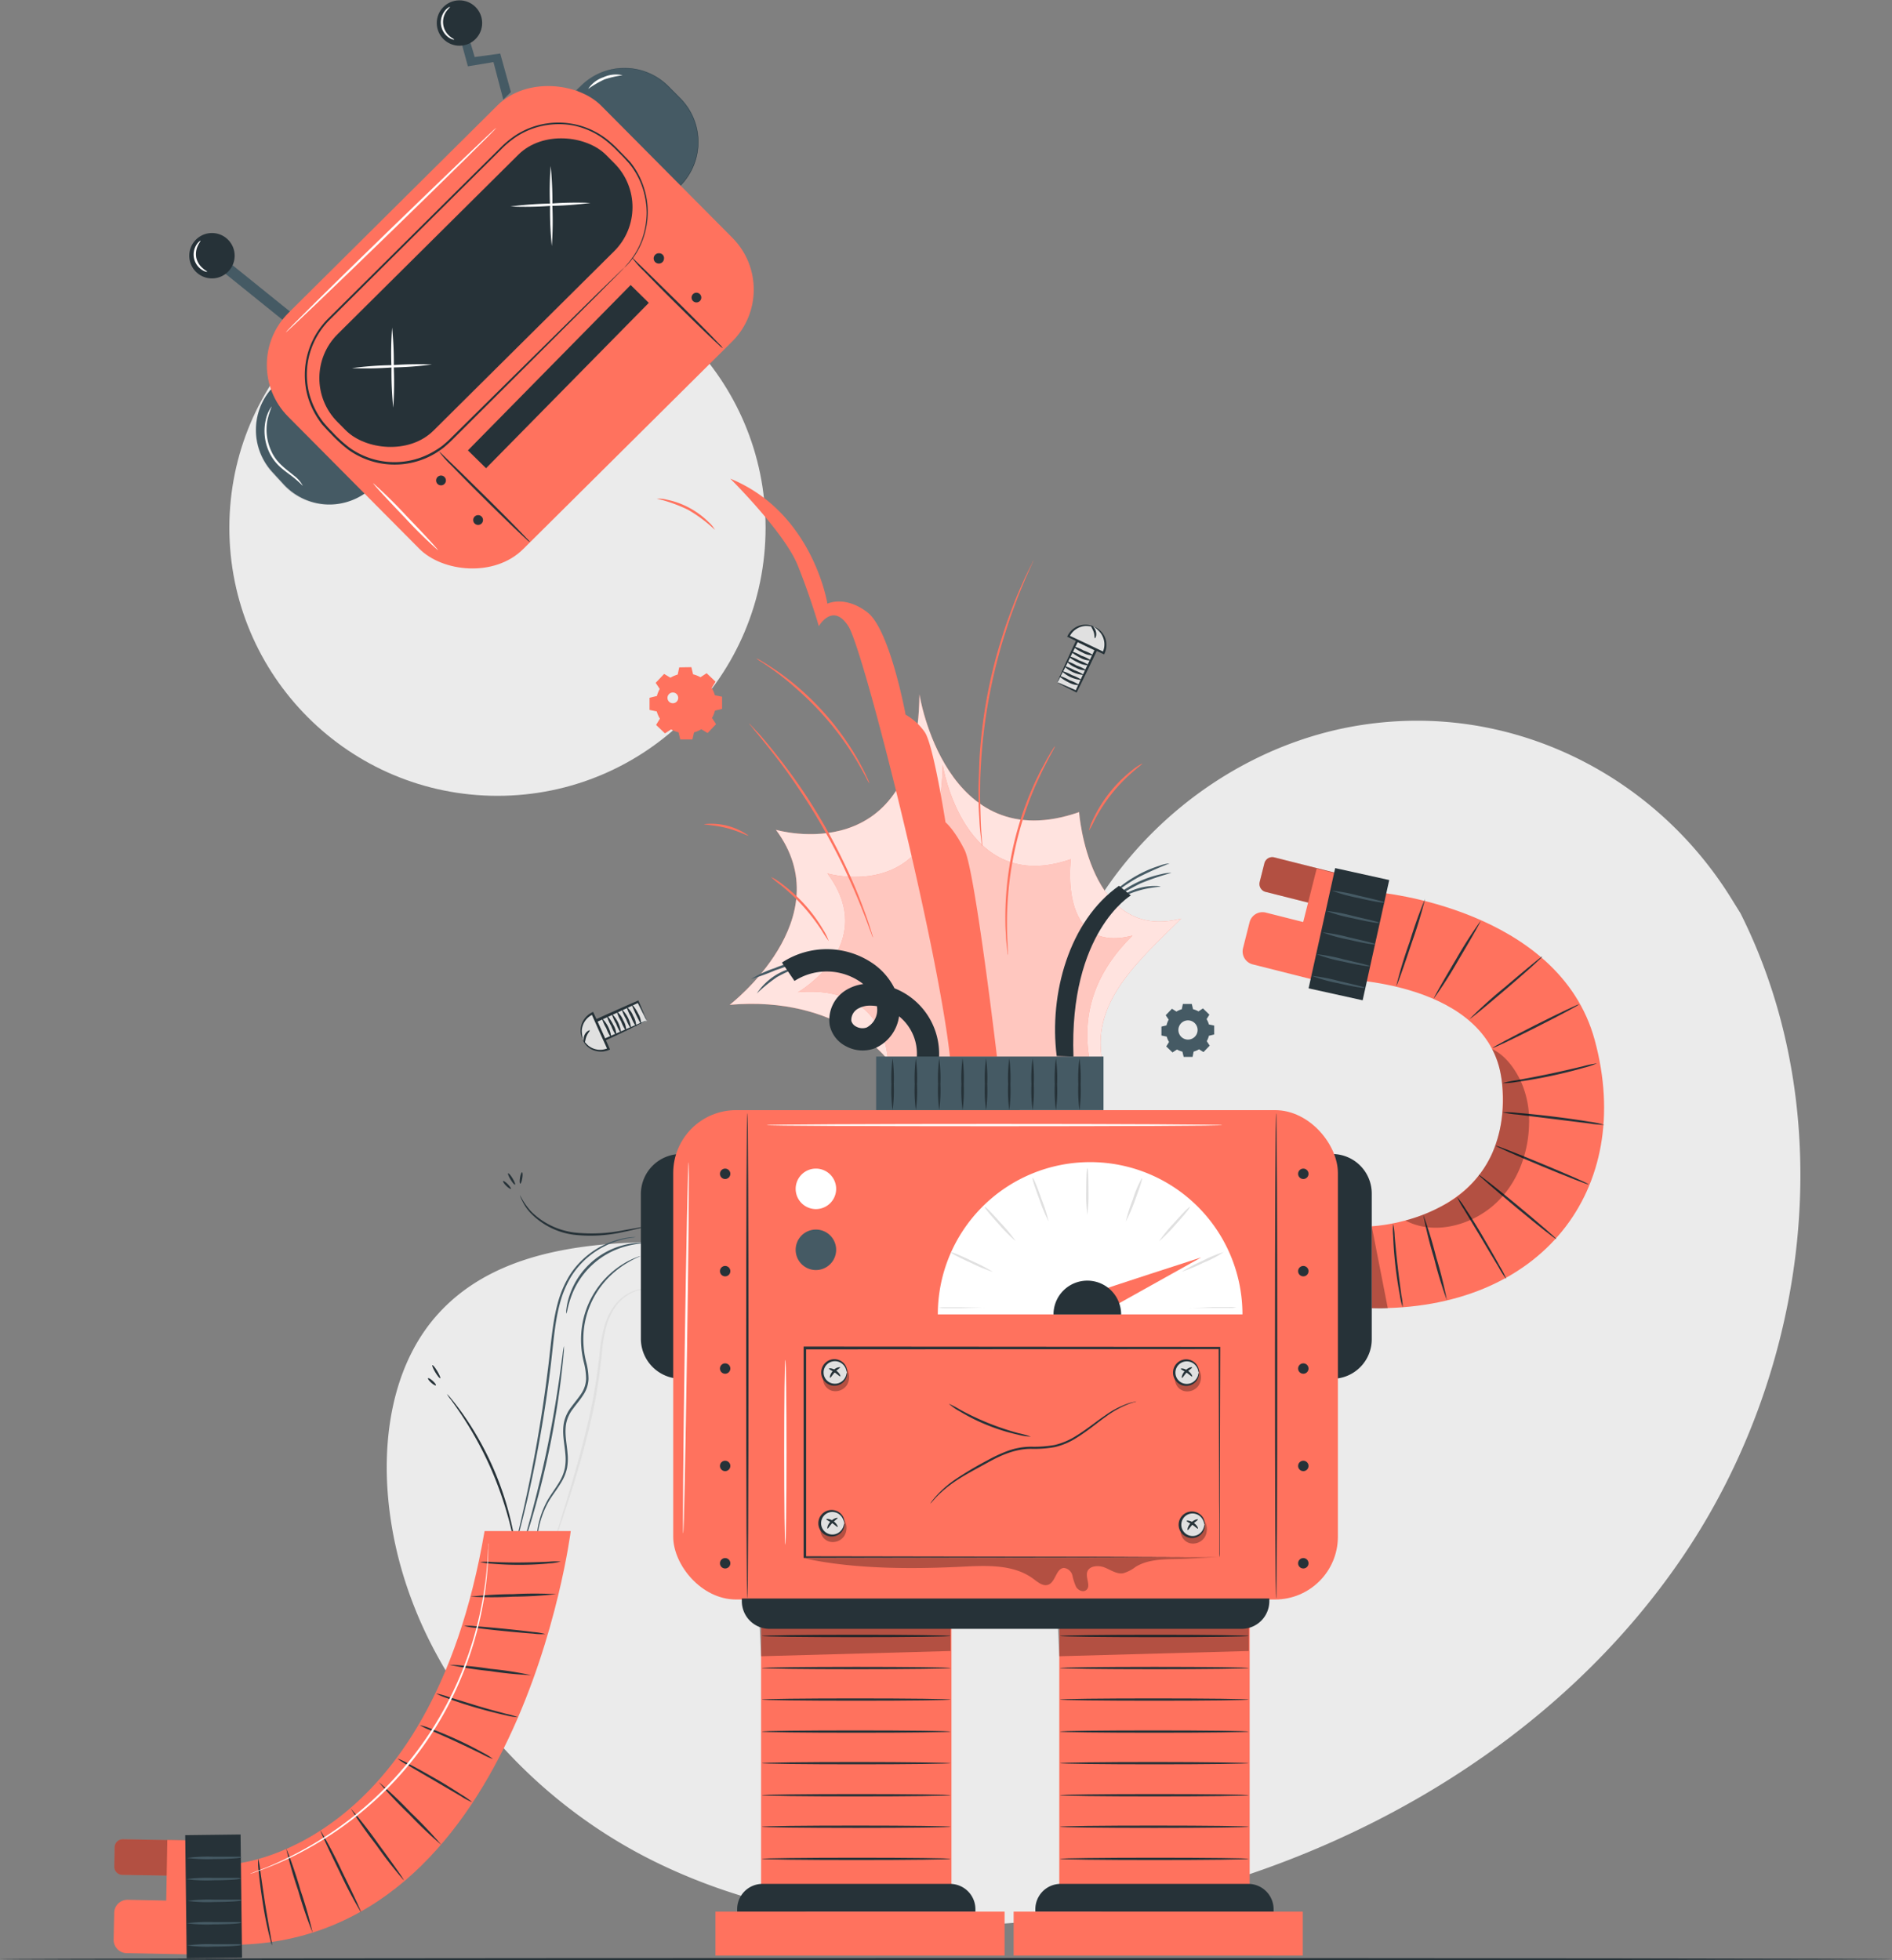 <svg xmlns="http://www.w3.org/2000/svg" width="425.24" height="440.628" viewBox="0 0 425.24 440.628">
  <rect x="0" y="0" width="425.24" height="440.628" fill="#808080" stroke="none"/>
  <g id="Oops_404_Error_with_a_broken_robot-pana" data-name="Oops! 404 Error with a broken robot-pana" transform="translate(-37.38 -34.792)">
    <g id="freepik--background-simple--inject-140">
      <path id="Tracé_1506" data-name="Tracé 1506" d="M428.57,240.08,426.66,237c-16.09-26.18-45.18-42-75.85-40.05a81.582,81.582,0,0,0-11.74,1.59c-27.89,5.9-52.16,26.72-62.22,53.39-5.91,15.69-7.56,33.75-18.79,46.2-14.61,16.2-39.41,16.71-61.22,16s-46.62-.1-61.16,16.17c-9.11,10.18-12,24.67-11.27,38.32,2,36.12,27.44,68.42,59.85,84.47s70.59,17.49,106.07,10.43c49.7-9.89,97-37.06,125.37-79S451.3,285.37,428.57,240.08Z" fill="#ebebeb"/>
      <circle id="Ellipse_31" data-name="Ellipse 31" cx="60.26" cy="60.26" r="60.26" transform="translate(88.93 93.15)" fill="#ebebeb"/>
    </g>
    <g id="freepik--Robot--inject-140">
      <path id="Tracé_1507" data-name="Tracé 1507" d="M175.84,45.12h1.32a13.95,13.95,0,0,1,13.95,13.95v3.77a13.95,13.95,0,0,1-13.95,13.95h-1.32Z" transform="matrix(0.71, -0.705, 0.705, 0.71, 10.33, 146.97)" fill="#455a64"/>
      <path id="Tracé_1508" data-name="Tracé 1508" d="M189.22,77.6h0L166.89,55.1h0l.93-.93a13.9,13.9,0,0,1,9.85-4.06h.05a13.91,13.91,0,0,1,9.87,4.12l2.66,2.68a14,14,0,0,1-.07,19.77ZM166.94,55.09l22.28,22.44.92-.91a13.93,13.93,0,0,0,.07-19.69l-2.66-2.68a13.81,13.81,0,0,0-9.83-4.11h-.05a13.83,13.83,0,0,0-9.81,4Z" fill="#263238"/>
      <path id="Tracé_1509" data-name="Tracé 1509" d="M97.86,121.34h1.32a13.95,13.95,0,0,1,13.95,13.95v3.77a14,14,0,0,1-14,14H97.86Z" transform="matrix(-0.735, 0.678, -0.678, -0.735, 276.05, 166.43)" fill="#455a64"/>
      <path id="Tracé_1510" data-name="Tracé 1510" d="M111.43,148.25h-.58a13.91,13.91,0,0,1-9.71-4.48L98.59,141a14,14,0,0,1,.79-19.75l1-.91h0l21.49,23.29h0l-1,.9a13.86,13.86,0,0,1-9.44,3.72Zm-12-27A13.93,13.93,0,0,0,98.62,141l2.56,2.77a13.85,13.85,0,0,0,9.68,4.47h.57a13.83,13.83,0,0,0,9.43-3.69l1-.88-21.44-23.24Z" fill="#263238"/>
      <rect id="Rectangle_275" data-name="Rectangle 275" width="2.5" height="20.69" transform="translate(85.603 94.355) rotate(-51.11)" fill="#455a64"/>
      <path id="Tracé_1511" data-name="Tracé 1511" d="M88.22,88.3a5.1,5.1,0,1,1-7.17.77,5.1,5.1,0,0,1,7.17-.77Z" fill="#263238"/>
      <rect id="Rectangle_276" data-name="Rectangle 276" width="99.18" height="74.84" rx="16.5" transform="translate(90.516 116.739) rotate(-44.8)" fill="#ff725e"/>
      <path id="Tracé_1512" data-name="Tracé 1512" d="M150.5,57.18l-2.21-8.43-5.75.95-1.66-6.09,1.88-.43,1.31,4.43,5.74-.78,2.4,8.65Z" fill="#455a64"/>
      <rect id="Rectangle_277" data-name="Rectangle 277" width="85.13" height="30.57" rx="13.96" transform="translate(103.375 119.715) rotate(-44.8)" fill="#263238"/>
      <path id="Tracé_1513" data-name="Tracé 1513" d="M177.66,95s.12-.16.37-.45a14.861,14.861,0,0,0,1.1-1.33,16.84,16.84,0,0,0,2.93-5.87,18.939,18.939,0,0,0,.67-4.7,18.57,18.57,0,0,0-.9-5.56,17.22,17.22,0,0,0-3.12-5.65l-1.18-1.3-1.28-1.28a26.539,26.539,0,0,0-2.76-2.52A17.67,17.67,0,0,0,166.27,63a17.88,17.88,0,0,0-8.56.5,17.5,17.5,0,0,0-4.12,1.92,21.42,21.42,0,0,0-3.62,3l-7.05,7-31.43,31.23a17.41,17.41,0,0,0-5,10.11,18.06,18.06,0,0,0,.18,5.59,17.88,17.88,0,0,0,3.44,7.41c.59.69,1.17,1.36,1.83,2a30.291,30.291,0,0,0,3.94,3.62,17.35,17.35,0,0,0,19,.87,18.607,18.607,0,0,0,2-1.33c.6-.51,1.19-1,1.74-1.57l3.29-3.25,12-11.85,17.37-17.13L176,96.55l1.24-1.2c.28-.26.44-.39.44-.39s-.13.15-.4.43l-1.21,1.24-4.67,4.7-17.26,17.25-11.93,11.9-3.27,3.26c-.56.55-1.17,1.08-1.77,1.6a19.849,19.849,0,0,1-2,1.38,17.84,17.84,0,0,1-19.52-.86,32.38,32.38,0,0,1-4-3.67c-.65-.63-1.26-1.34-1.87-2a20.56,20.56,0,0,1-1.56-2.33,17.65,17.65,0,0,1-2-5.3,18.52,18.52,0,0,1-.19-5.76,17.85,17.85,0,0,1,5.11-10.4L142.6,75.19l7.07-7a22,22,0,0,1,3.7-3.07,17.72,17.72,0,0,1,20.36.93,26.561,26.561,0,0,1,2.79,2.57l1.27,1.29L179,71.18A17.6,17.6,0,0,1,182.11,77a18.15,18.15,0,0,1,.86,5.65,19.29,19.29,0,0,1-.71,4.76,16.84,16.84,0,0,1-3,5.88,12.477,12.477,0,0,1-1.15,1.29Z" fill="#263238"/>
      <path id="Tracé_1514" data-name="Tracé 1514" d="M125.76,126.43a78.3,78.3,0,0,1-.39-9,75.7,75.7,0,0,1,.14-9,80.3,80.3,0,0,1,.38,9,79.509,79.509,0,0,1-.13,9Z" fill="#fff"/>
      <path id="Tracé_1515" data-name="Tracé 1515" d="M134.47,116.72a74.852,74.852,0,0,1-9,.67,81.182,81.182,0,0,1-9,.15,75.162,75.162,0,0,1,9-.67,81,81,0,0,1,9-.15Z" fill="#fff"/>
      <path id="Tracé_1516" data-name="Tracé 1516" d="M161.4,90.11a78.767,78.767,0,0,1-.39-9,75.373,75.373,0,0,1,.14-9,80.3,80.3,0,0,1,.38,9A79.51,79.51,0,0,1,161.4,90.11Z" fill="#fff"/>
      <path id="Tracé_1517" data-name="Tracé 1517" d="M170.11,80.4a80.161,80.161,0,0,1-9,.67,76.89,76.89,0,0,1-9,.14,79.212,79.212,0,0,1,9-.66,78.179,78.179,0,0,1,9-.15Z" fill="#fff"/>
      <circle id="Ellipse_32" data-name="Ellipse 32" cx="5.1" cy="5.1" r="5.1" transform="matrix(1, -0.016, 0.016, 1, 135.465, 34.951)" fill="#263238"/>
      <path id="Tracé_1518" data-name="Tracé 1518" d="M156.51,156.68a5.089,5.089,0,0,1-.88-.73c-.55-.49-1.32-1.22-2.27-2.12-1.89-1.8-4.49-4.33-7.32-7.14s-5.38-5.38-7.2-7.27a22.262,22.262,0,0,1-2.81-3.18,11.048,11.048,0,0,1,.84.77l2.23,2.15c2,1.91,4.5,4.41,7.3,7.16s5.39,5.38,7.22,7.25l2.15,2.24a4.711,4.711,0,0,1,.74.87Z" fill="#263238"/>
      <path id="Tracé_1519" data-name="Tracé 1519" d="M199.82,113.05a4.789,4.789,0,0,1-.88-.73c-.54-.49-1.31-1.21-2.26-2.11-1.9-1.81-4.49-4.33-7.33-7.14s-5.38-5.39-7.19-7.28a22.6,22.6,0,0,1-2.81-3.17,7.79,7.79,0,0,1,.84.76l2.23,2.15,7.3,7.17c2.84,2.81,5.39,5.37,7.22,7.24l2.15,2.24a4.24,4.24,0,0,1,.73.87Z" fill="#263238"/>
      <rect id="Rectangle_278" data-name="Rectangle 278" width="52.15" height="5.72" transform="translate(142.546 136.025) rotate(-45.46)" fill="#263238"/>
      <path id="Tracé_1520" data-name="Tracé 1520" d="M137.6,142.82a1.1,1.1,0,1,1-1-1.13A1.1,1.1,0,0,1,137.6,142.82Z" fill="#263238"/>
      <path id="Tracé_1521" data-name="Tracé 1521" d="M145.94,151.63a1.1,1.1,0,1,1-1.054-1.05,1.1,1.1,0,0,1,1.054,1.05Z" fill="#263238"/>
      <path id="Tracé_1522" data-name="Tracé 1522" d="M186.62,92.91a1.161,1.161,0,1,1-1.05-1.19,1.08,1.08,0,0,1,1.05,1.19Z" fill="#263238"/>
      <path id="Tracé_1523" data-name="Tracé 1523" d="M195,101.72a1.091,1.091,0,1,1-1.045-1.135A1.091,1.091,0,0,1,195,101.72Z" fill="#263238"/>
      <path id="Tracé_1524" data-name="Tracé 1524" d="M105.45,144a27.16,27.16,0,0,0-2.31-2.05c-.75-.59-1.7-1.23-2.67-2.09a10.37,10.37,0,0,1-2.54-3.34,11.3,11.3,0,0,1-.79-7.48,8.89,8.89,0,0,1,.82-2.15c.28-.47.44-.72.47-.7a22.919,22.919,0,0,0-.93,2.93,11.54,11.54,0,0,0,.9,7.17c1.2,2.66,3.53,4.12,5,5.37a7,7,0,0,1,2.05,2.34Z" fill="#fff"/>
      <path id="Tracé_1525" data-name="Tracé 1525" d="M148.92,63.53c.1.1-10.41,10.48-23.47,23.17s-23.75,22.91-23.85,22.81S112,99,125.08,86.33,148.82,63.43,148.92,63.53Z" fill="#fff"/>
      <path id="Tracé_1526" data-name="Tracé 1526" d="M83.92,95.87c0,.06-.52,0-1.19-.45a4.1,4.1,0,0,1-1.2-5.6c.44-.69.88-.95.92-.9s-.28.41-.59,1.07a4.45,4.45,0,0,0-.36,2.76A4.4,4.4,0,0,0,83,95.13C83.51,95.61,84,95.79,83.92,95.87Z" fill="#fff"/>
      <path id="Tracé_1527" data-name="Tracé 1527" d="M139.46,43.69c0,.06-.57,0-1.28-.51a4.16,4.16,0,0,1-.78-6c.56-.67,1.08-.88,1.11-.83s-.37.38-.81,1a4.18,4.18,0,0,0,.71,5.55C139,43.42,139.49,43.61,139.46,43.69Z" fill="#fff"/>
      <path id="Tracé_1528" data-name="Tracé 1528" d="M177.32,51.71a22.58,22.58,0,0,0-4.11.94,23.1,23.1,0,0,0-3.63,2.13A6.58,6.58,0,0,1,173,52.16a6.69,6.69,0,0,1,4.32-.45Z" fill="#fff"/>
      <path id="Tracé_1529" data-name="Tracé 1529" d="M135.81,158.46a103.246,103.246,0,0,1-7.47-7.35c-4-4.16-7.19-7.61-7.08-7.71a104.435,104.435,0,0,1,7.46,7.35C132.74,154.91,135.91,158.36,135.81,158.46Z" fill="#fff"/>
      <rect id="Rectangle_279" data-name="Rectangle 279" width="42.79" height="60.65" transform="translate(208.44 398.62)" fill="#ff725e"/>
      <path id="Tracé_1530" data-name="Tracé 1530" d="M208.77,458.23h42.14a5.7,5.7,0,0,1,5.7,5.7v.54H203.06v-.54a5.7,5.7,0,0,1,5.71-5.7Z" fill="#263238"/>
      <rect id="Rectangle_280" data-name="Rectangle 280" width="64.99" height="9.88" transform="translate(198.18 464.47)" fill="#ff725e"/>
      <path id="Tracé_1531" data-name="Tracé 1531" d="M251,452.61c0,.14-9.48.26-21.18.26s-21.19-.12-21.19-.26,9.48-.26,21.19-.26S251,452.46,251,452.61Z" fill="#263238"/>
      <path id="Tracé_1532" data-name="Tracé 1532" d="M251,445.39c0,.15-9.48.26-21.18.26s-21.19-.11-21.19-.26,9.48-.26,21.19-.26S251,445.25,251,445.39Z" fill="#263238"/>
      <path id="Tracé_1533" data-name="Tracé 1533" d="M251,438.31c0,.14-9.48.26-21.18.26s-21.19-.12-21.19-.26,9.48-.26,21.19-.26S251,438.17,251,438.31Z" fill="#263238"/>
      <path id="Tracé_1534" data-name="Tracé 1534" d="M251,431.1c0,.14-9.48.26-21.18.26s-21.19-.12-21.19-.26,9.48-.26,21.19-.26S251,431,251,431.1Z" fill="#263238"/>
      <path id="Tracé_1535" data-name="Tracé 1535" d="M251,424c0,.15-9.48.26-21.18.26s-21.19-.11-21.19-.26,9.48-.26,21.19-.26S251,423.87,251,424Z" fill="#263238"/>
      <path id="Tracé_1536" data-name="Tracé 1536" d="M251,416.8c0,.15-9.48.26-21.18.26s-21.19-.11-21.19-.26,9.48-.26,21.19-.26S251,416.66,251,416.8Z" fill="#263238"/>
      <path id="Tracé_1537" data-name="Tracé 1537" d="M251,409.72c0,.14-9.48.26-21.18.26s-21.19-.12-21.19-.26,9.48-.26,21.19-.26S251,409.57,251,409.72Z" fill="#263238"/>
      <path id="Tracé_1538" data-name="Tracé 1538" d="M251,402.51c0,.14-9.48.26-21.18.26s-21.19-.12-21.19-.26,9.48-.26,21.19-.26S251,402.36,251,402.51Z" fill="#263238"/>
      <g id="Groupe_126" data-name="Groupe 126" opacity="0.3">
        <path id="Tracé_1539" data-name="Tracé 1539" d="M208.44,407.07l42.58-1.18v-6.18H208.06Z"/>
      </g>
      <rect id="Rectangle_281" data-name="Rectangle 281" width="42.79" height="60.65" transform="translate(275.46 398.62)" fill="#ff725e"/>
      <path id="Tracé_1540" data-name="Tracé 1540" d="M275.79,458.23h42.14a5.7,5.7,0,0,1,5.7,5.7v.54H270.08v-.54a5.7,5.7,0,0,1,5.71-5.7Z" fill="#263238"/>
      <rect id="Rectangle_282" data-name="Rectangle 282" width="64.99" height="9.88" transform="translate(265.2 464.47)" fill="#ff725e"/>
      <path id="Tracé_1541" data-name="Tracé 1541" d="M318,452.61c0,.14-9.48.26-21.18.26s-21.19-.12-21.19-.26,9.48-.26,21.19-.26S318,452.46,318,452.61Z" fill="#263238"/>
      <path id="Tracé_1542" data-name="Tracé 1542" d="M318,445.39c0,.15-9.48.26-21.18.26s-21.19-.11-21.19-.26,9.48-.26,21.19-.26S318,445.25,318,445.39Z" fill="#263238"/>
      <path id="Tracé_1543" data-name="Tracé 1543" d="M318,438.31c0,.14-9.48.26-21.18.26s-21.19-.12-21.19-.26,9.48-.26,21.19-.26S318,438.17,318,438.31Z" fill="#263238"/>
      <path id="Tracé_1544" data-name="Tracé 1544" d="M318,431.1c0,.14-9.48.26-21.18.26s-21.19-.12-21.19-.26,9.48-.26,21.19-.26S318,431,318,431.1Z" fill="#263238"/>
      <path id="Tracé_1545" data-name="Tracé 1545" d="M318,424c0,.15-9.48.26-21.18.26s-21.19-.11-21.19-.26,9.48-.26,21.19-.26S318,423.87,318,424Z" fill="#263238"/>
      <path id="Tracé_1546" data-name="Tracé 1546" d="M318,416.8c0,.15-9.48.26-21.18.26s-21.19-.11-21.19-.26,9.48-.26,21.19-.26S318,416.66,318,416.8Z" fill="#263238"/>
      <path id="Tracé_1547" data-name="Tracé 1547" d="M318,409.72c0,.14-9.48.26-21.18.26s-21.19-.12-21.19-.26,9.48-.26,21.19-.26S318,409.57,318,409.72Z" fill="#263238"/>
      <path id="Tracé_1548" data-name="Tracé 1548" d="M318,402.51c0,.14-9.48.26-21.18.26s-21.19-.12-21.19-.26,9.48-.26,21.19-.26S318,402.36,318,402.51Z" fill="#263238"/>
      <g id="Groupe_127" data-name="Groupe 127" opacity="0.3">
        <path id="Tracé_1549" data-name="Tracé 1549" d="M275.46,407.07l42.58-1.18v-6.18H275.08Z"/>
      </g>
      <path id="Tracé_1550" data-name="Tracé 1550" d="M328.17,223.65h4.32a1.83,1.83,0,0,1,1.83,1.83v17.68h-8V225.49a1.83,1.83,0,0,1,1.83-1.83Z" transform="matrix(0.245, -0.97, 0.97, 0.245, 23.16, 496.55)" fill="#ff725e"/>
      <g id="Groupe_128" data-name="Groupe 128" opacity="0.3">
        <path id="Tracé_1551" data-name="Tracé 1551" d="M328.17,223.65h4.32a1.83,1.83,0,0,1,1.83,1.83v17.68h-8V225.49a1.83,1.83,0,0,1,1.83-1.83Z" transform="matrix(0.245, -0.97, 0.97, 0.245, 23.16, 496.55)"/>
      </g>
      <path id="Tracé_1552" data-name="Tracé 1552" d="M323.82,237.7h5.94a3,3,0,0,1,3,3v16.47h-12V240.74a3,3,0,0,1,3.06-3.04Z" transform="matrix(0.245, -0.97, 0.97, 0.245, 6.87, 503.72)" fill="#ff725e"/>
      <rect id="Rectangle_283" data-name="Rectangle 283" width="20.39" height="7.7" transform="matrix(0.245, -0.97, 0.97, 0.245, 328.316, 249.812)" fill="#ff725e"/>
      <path id="Tracé_1553" data-name="Tracé 1553" d="M345.68,310.42s31.95-1.3,29.31-31.92c-2-23.45-36.91-23.66-36.91-23.66L347,235.35s40.76,3.55,48.81,33.23c9.09,33.54-11.93,60.89-50.13,60.25Z" fill="#ff725e"/>
      <rect id="Rectangle_284" data-name="Rectangle 284" width="12.44" height="27.68" transform="translate(337.469 229.914) rotate(12.46)" fill="#263238"/>
      <path id="Tracé_1554" data-name="Tracé 1554" d="M344.16,256.78c0,.23-2.76-.24-6.05-1a35.59,35.59,0,0,1-5.91-1.64,37.84,37.84,0,0,1,6,1.13c1.65.38,3.14.74,4.21,1l1.27.34a2.12,2.12,0,0,1,.48.17Z" fill="#455a64"/>
      <path id="Tracé_1555" data-name="Tracé 1555" d="M345.23,251.91c0,.23-2.75-.24-6.05-1a34.18,34.18,0,0,1-5.9-1.64,38.259,38.259,0,0,1,6,1.13c1.65.38,3.13.74,4.21,1l1.26.34a1.7,1.7,0,0,1,.48.17Z" fill="#455a64"/>
      <path id="Tracé_1556" data-name="Tracé 1556" d="M346.52,247c0,.24-2.76-.23-6-1a35.59,35.59,0,0,1-5.91-1.64,38.049,38.049,0,0,1,6,1.13c1.64.37,3.13.73,4.2,1l1.27.33Z" fill="#455a64"/>
      <path id="Tracé_1557" data-name="Tracé 1557" d="M347.38,242.18c0,.23-2.75-.24-6-1a34.47,34.47,0,0,1-5.91-1.64,38,38,0,0,1,6,1.13c1.65.38,3.13.74,4.21,1l1.26.34a1.7,1.7,0,0,1,.44.17Z" fill="#455a64"/>
      <path id="Tracé_1558" data-name="Tracé 1558" d="M348.63,237.62c0,.24-2.75-.23-6-1a35.588,35.588,0,0,1-5.91-1.64,38,38,0,0,1,6,1.13c1.65.37,3.14.73,4.21,1l1.27.33a3.673,3.673,0,0,1,.43.18Z" fill="#455a64"/>
      <path id="Tracé_1559" data-name="Tracé 1559" d="M352.66,328.63a14.229,14.229,0,0,1-.65-2.7c-.32-1.68-.7-4-1-6.61s-.45-5-.51-6.67a13.761,13.761,0,0,1,0-2.78,14.558,14.558,0,0,1,.34,2.75c.15,1.7.36,4.05.66,6.64s.61,4.92.84,6.61A15.649,15.649,0,0,1,352.66,328.63Z" fill="#263238"/>
      <path id="Tracé_1560" data-name="Tracé 1560" d="M362.59,327.08a93.177,93.177,0,0,1-2.91-9.54,95,95,0,0,1-2.41-9.69,95.994,95.994,0,0,1,2.91,9.55,97.707,97.707,0,0,1,2.41,9.68Z" fill="#263238"/>
      <path id="Tracé_1561" data-name="Tracé 1561" d="M375.94,322.3a18.679,18.679,0,0,1-1.71-2.65c-1.08-1.8-2.41-4-3.89-6.52l-3.92-6.5a20.314,20.314,0,0,1-1.54-2.75,17.477,17.477,0,0,1,1.85,2.55c1.08,1.62,2.53,3.89,4,6.43s2.85,4.89,3.77,6.61a18.814,18.814,0,0,1,1.44,2.83Z" fill="#263238"/>
      <path id="Tracé_1562" data-name="Tracé 1562" d="M387.17,313.3c-.1.11-4.07-3-8.88-7s-8.64-7.32-8.55-7.43,4.07,3,8.88,7S387.26,313.18,387.17,313.3Z" fill="#263238"/>
      <path id="Tracé_1563" data-name="Tracé 1563" d="M394.4,301c-.06.14-4.76-1.7-10.51-4.09s-10.36-4.44-10.3-4.57,4.76,1.7,10.5,4.09S394.45,300.82,394.4,301Z" fill="#263238"/>
      <path id="Tracé_1564" data-name="Tracé 1564" d="M397.94,287.63a24.319,24.319,0,0,1-3.37-.32l-8.08-1-8.09-1a20.823,20.823,0,0,1-3.34-.51,20.887,20.887,0,0,1,3.38.14c2.08.16,4.95.44,8.11.83s6,.8,8.08,1.15a20,20,0,0,1,3.31.71Z" fill="#263238"/>
      <path id="Tracé_1565" data-name="Tracé 1565" d="M396.29,273.81a17.513,17.513,0,0,1-3,1c-1.89.55-4.53,1.23-7.47,1.85s-5.63,1.06-7.58,1.32a17.3,17.3,0,0,1-3.17.27,22.631,22.631,0,0,1,3.12-.64c1.93-.35,4.59-.84,7.52-1.46s5.57-1.24,7.48-1.7a22.07,22.07,0,0,1,3.1-.64Z" fill="#263238"/>
      <path id="Tracé_1566" data-name="Tracé 1566" d="M392.27,260.55c.06.13-4.22,2.42-9.57,5.12s-9.74,4.78-9.81,4.65,4.22-2.42,9.57-5.12S392.2,260.43,392.27,260.55Z" fill="#263238"/>
      <path id="Tracé_1567" data-name="Tracé 1567" d="M384,249.8c.09.11-3.47,3.33-8,7.2s-8.2,6.91-8.29,6.8a105.727,105.727,0,0,1,8-7.2C380.25,252.73,383.94,249.69,384,249.8Z" fill="#263238"/>
      <path id="Tracé_1568" data-name="Tracé 1568" d="M370.13,241.82c.12.07-2.13,4-5,8.83a97.022,97.022,0,0,1-5.48,8.57c-.12-.07,2.13-4,5-8.84a99.993,99.993,0,0,1,5.48-8.56Z" fill="#263238"/>
      <path id="Tracé_1569" data-name="Tracé 1569" d="M357.68,236.82a102.114,102.114,0,0,1-3,9.86c-1.78,5.4-3.34,9.74-3.47,9.7a98.5,98.5,0,0,1,3-9.87,99.783,99.783,0,0,1,3.47-9.69Z" fill="#263238"/>
      <g id="Groupe_129" data-name="Groupe 129" opacity="0.3">
        <path id="Tracé_1570" data-name="Tracé 1570" d="M372.68,294.18a24.63,24.63,0,0,1-11.58,11.88,36.5,36.5,0,0,1-7.84,3.06c6.11,3.26,14.09,1.31,19.43-3.1s8.16-11.41,8.35-18.34a21.729,21.729,0,0,0-1.73-9.6c-1.36-3-3.61-6.12-6.58-7.5a18.45,18.45,0,0,1,1.86,5.25,30.68,30.68,0,0,1-1.91,18.35Z"/>
      </g>
      <path id="Tracé_1571" data-name="Tracé 1571" d="M137.83,348.12a8.6,8.6,0,0,1,1,1.11c.62.73,1.46,1.82,2.46,3.21A70.449,70.449,0,0,1,147.9,364a68.719,68.719,0,0,1,4.29,12.63c.39,1.66.65,3,.79,4a9.262,9.262,0,0,1,.17,1.48,7.489,7.489,0,0,1-.37-1.44c-.2-.93-.52-2.27-.94-3.91a82,82,0,0,0-4.41-12.51,81.159,81.159,0,0,0-6.43-11.6c-.95-1.41-1.74-2.53-2.31-3.3A7.569,7.569,0,0,1,137.83,348.12Z" fill="#263238"/>
      <path id="Tracé_1572" data-name="Tracé 1572" d="M133.58,344.58c.1-.11.57.15,1.06.59s.8.87.71,1-.57-.15-1.06-.59S133.49,344.68,133.58,344.58Z" fill="#263238"/>
      <path id="Tracé_1573" data-name="Tracé 1573" d="M134.56,341.64c.12-.07.61.52,1.1,1.34s.78,1.53.66,1.6-.62-.52-1.11-1.34S134.43,341.71,134.56,341.64Z" fill="#263238"/>
      <path id="Tracé_1574" data-name="Tracé 1574" d="M153.06,382.72a5.241,5.241,0,0,1,.15-.8q.21-.85.54-2.28c.47-2,1.14-4.84,1.91-8.39,1.54-7.1,3.41-17,4.78-28,.74-5.48,1-10.8,2.28-15.49a23.671,23.671,0,0,1,2.68-6.31,18.86,18.86,0,0,1,11.72-8.23,15,15,0,0,1,2.32-.35,4.608,4.608,0,0,1,.82,0,6.044,6.044,0,0,1-.81.12,21.6,21.6,0,0,0-2.29.44,19.47,19.47,0,0,0-7.54,3.86,18.55,18.55,0,0,0-3.85,4.4,23.251,23.251,0,0,0-2.59,6.22c-1.24,4.62-1.49,9.93-2.22,15.43-1.38,11-3.31,20.89-4.94,28-.82,3.55-1.55,6.4-2.07,8.36q-.4,1.41-.63,2.25A4.878,4.878,0,0,1,153.06,382.72Z" fill="#455a64"/>
      <path id="Tracé_1575" data-name="Tracé 1575" d="M154.25,303.42a16,16,0,0,0,2.55,3.72,16.81,16.81,0,0,0,9.61,4.68,36.36,36.36,0,0,0,10.92-.46l3.29-.58a6.669,6.669,0,0,1,1.22-.16,5.251,5.251,0,0,1-1.18.36c-.77.19-1.88.46-3.27.74a32.92,32.92,0,0,1-11,.61,16.48,16.48,0,0,1-9.81-4.94,10.79,10.79,0,0,1-1.88-2.81,4,4,0,0,1-.45-1.16Z" fill="#263238"/>
      <path id="Tracé_1576" data-name="Tracé 1576" d="M150.45,300.26c.1-.1.58.21,1.06.7s.8,1,.7,1.06-.58-.21-1.06-.69S150.35,300.36,150.45,300.26Z" fill="#263238"/>
      <path id="Tracé_1577" data-name="Tracé 1577" d="M151.58,298.52c.13-.08.58.43,1,1.13s.69,1.34.56,1.41-.57-.43-1-1.13S151.46,298.59,151.58,298.52Z" fill="#263238"/>
      <path id="Tracé_1578" data-name="Tracé 1578" d="M154.71,298.29c.15,0,.17.61.06,1.32s-.32,1.25-.46,1.23-.17-.61-.06-1.32S154.57,298.27,154.71,298.29Z" fill="#263238"/>
      <path id="Tracé_1579" data-name="Tracé 1579" d="M164.13,337.34a10.349,10.349,0,0,1-.08,1.78c-.09,1.15-.26,2.8-.5,4.83-.47,4.08-1.3,9.68-2.55,15.81s-2.69,11.62-3.84,15.56c-.58,2-1.08,3.55-1.44,4.63a12.653,12.653,0,0,1-.62,1.67,13.258,13.258,0,0,1,.42-1.73c.33-1.18.76-2.76,1.28-4.67,1.06-4,2.44-9.44,3.69-15.56s2.13-11.7,2.7-15.75c.27-2,.49-3.59.65-4.81a14.778,14.778,0,0,1,.29-1.76Z" fill="#455a64"/>
      <path id="Tracé_1580" data-name="Tracé 1580" d="M181.86,314.19c0,.1-1.43.11-3.64.69a18.05,18.05,0,0,0-12.54,11.58c-.76,2.15-.88,3.59-1,3.57a2.79,2.79,0,0,1,0-1,15,15,0,0,1,.58-2.68,17.37,17.37,0,0,1,12.8-11.82,15.361,15.361,0,0,1,2.72-.37A3.48,3.48,0,0,1,181.86,314.19Z" fill="#455a64"/>
      <path id="Tracé_1581" data-name="Tracé 1581" d="M157.8,382.51a5.24,5.24,0,0,1,0-.75,19.467,19.467,0,0,1,.25-2.15,20,20,0,0,1,2.37-7.57c.84-1.47,2-2.91,2.94-4.61a9.67,9.67,0,0,0,1-2.78,11.45,11.45,0,0,0,.08-3.16c-.16-2.17-.79-4.51-.3-7a8.54,8.54,0,0,1,1.6-3.39c.73-1,1.58-2,2.25-3a6.36,6.36,0,0,0,1.12-3.41,14.831,14.831,0,0,0-.48-3.57,21.11,21.11,0,0,1-.58-7,19.9,19.9,0,0,1,10.54-15.89,17.521,17.521,0,0,1,2-.88,4.266,4.266,0,0,1,.72-.23,3.853,3.853,0,0,1-.68.32,18.607,18.607,0,0,0-1.92,1,20.471,20.471,0,0,0-5.95,5.08,19.71,19.71,0,0,0-4.21,10.67,20.85,20.85,0,0,0,.6,6.82,15.279,15.279,0,0,1,.5,3.69,6.87,6.87,0,0,1-1.21,3.68c-.7,1.11-1.55,2.05-2.26,3.05a7.83,7.83,0,0,0-1.52,3.19c-.47,2.31.12,4.62.28,6.84a12,12,0,0,1-.11,3.29,10.21,10.21,0,0,1-1.11,2.9c-1,1.74-2.16,3.16-3,4.59a20.78,20.78,0,0,0-2.48,7.42c-.15.88-.26,1.59-.35,2.12A3.76,3.76,0,0,1,157.8,382.51Z" fill="#455a64"/>
      <path id="Tracé_1582" data-name="Tracé 1582" d="M183,324.55a9.451,9.451,0,0,0-2.46.35,9.77,9.77,0,0,0-5.17,4.13c-1.6,2.39-2.31,5.82-2.69,9.6A121.138,121.138,0,0,1,170.89,351a200.576,200.576,0,0,1-6,21.82c-.9,2.75-1.65,5-2.19,6.49-.25.72-.46,1.3-.62,1.75a2.489,2.489,0,0,1-.26.6A4.251,4.251,0,0,1,162,381c.13-.46.31-1.05.53-1.78l2-6.54c1.69-5.53,4-13.18,5.8-21.82.88-4.31,1.46-8.46,1.86-12.27s1.17-7.3,2.87-9.74a9.74,9.74,0,0,1,5.42-4.12,6.25,6.25,0,0,1,1.86-.23,4.127,4.127,0,0,1,.66.05Z" fill="#e0e0e0"/>
      <path id="Tracé_1583" data-name="Tracé 1583" d="M146.29,378.93h19.37s-11.75,93.29-76.61,93l.83-18.19S134,451,146.29,378.93Z" fill="#ff725e"/>
      <path id="Tracé_1584" data-name="Tracé 1584" d="M70.7,442.54H75a1.83,1.83,0,0,1,1.83,1.83V462h-8V444.37a1.83,1.83,0,0,1,1.87-1.83Z" transform="translate(-380.65 517.19) rotate(-88.99)" fill="#ff725e"/>
      <g id="Groupe_130" data-name="Groupe 130" opacity="0.3">
        <path id="Tracé_1585" data-name="Tracé 1585" d="M70.7,442.54H75a1.83,1.83,0,0,1,1.83,1.83V462h-8V444.37a1.83,1.83,0,0,1,1.87-1.83Z" transform="translate(-380.65 517.19) rotate(-88.99)"/>
      </g>
      <path id="Tracé_1586" data-name="Tracé 1586" d="M69.64,457h5.94a3,3,0,0,1,3,3v16.47h-12V460.06A3,3,0,0,1,69.64,457Z" transform="translate(-395.38 531.17) rotate(-88.854)" fill="#ff725e"/>
      <rect id="Rectangle_285" data-name="Rectangle 285" width="20.39" height="7.7" transform="translate(74.624 468.748) rotate(-88.99)" fill="#ff725e"/>
      <rect id="Rectangle_286" data-name="Rectangle 286" width="12.44" height="27.68" transform="matrix(1, -0.012, 0.012, 1, 79.009, 447.281)" fill="#263238"/>
      <path id="Tracé_1587" data-name="Tracé 1587" d="M91.64,471.9c0,.23-2.74.4-6.11.42a34.374,34.374,0,0,1-6.13-.26,38.667,38.667,0,0,1,6.12-.27h5.64a2.435,2.435,0,0,1,.48.11Z" fill="#455a64"/>
      <path id="Tracé_1588" data-name="Tracé 1588" d="M91.58,466.92c0,.23-2.74.39-6.11.41a35,35,0,0,1-6.13-.25,38.671,38.671,0,0,1,6.12-.27H91.1a1.75,1.75,0,0,1,.48.11Z" fill="#455a64"/>
      <path id="Tracé_1589" data-name="Tracé 1589" d="M91.72,461.89c0,.23-2.73.39-6.11.41a34.922,34.922,0,0,1-6.12-.25,38.671,38.671,0,0,1,6.12-.27h5.63a2,2,0,0,1,.48.11Z" fill="#455a64"/>
      <path id="Tracé_1590" data-name="Tracé 1590" d="M91.46,457c0,.23-2.74.4-6.12.42a34.288,34.288,0,0,1-6.12-.26,38.671,38.671,0,0,1,6.12-.27h5.64a2.57,2.57,0,0,1,.48.11Z" fill="#455a64"/>
      <path id="Tracé_1591" data-name="Tracé 1591" d="M91.64,452.23c0,.23-2.74.4-6.11.42a36.2,36.2,0,0,1-6.13-.25,36,36,0,0,1,6.12-.27h5.64A2.438,2.438,0,0,1,91.64,452.23Z" fill="#455a64"/>
      <path id="Tracé_1592" data-name="Tracé 1592" d="M98.44,471a3.272,3.272,0,0,0,.06.5v.58l-.17-.56a83.194,83.194,0,0,1-1.91-9.16c-.43-2.69-.72-5.13-.89-6.91a14.66,14.66,0,0,1-.13-2.89,18.889,18.889,0,0,1,.5,2.85c.25,1.76.6,4.19,1,6.87.69,4.34,1.4,8,1.55,9.2h-.16C98.38,471.14,98.41,471,98.44,471Z" fill="#263238"/>
      <path id="Tracé_1593" data-name="Tracé 1593" d="M107.64,469.21a92.854,92.854,0,0,1-3.22-9.42,92.855,92.855,0,0,1-2.73-9.57,92.857,92.857,0,0,1,3.22,9.42,92.861,92.861,0,0,1,2.73,9.57Z" fill="#263238"/>
      <path id="Tracé_1594" data-name="Tracé 1594" d="M118.51,464.62a98.811,98.811,0,0,1-4.78-9.06c-2.5-5.08-4.43-9.24-4.3-9.3a99.8,99.8,0,0,1,4.77,9.07C116.71,460.4,118.63,464.56,118.51,464.62Z" fill="#263238"/>
      <path id="Tracé_1595" data-name="Tracé 1595" d="M128.14,457.42a91.859,91.859,0,0,1-6.18-7.91,98.588,98.588,0,0,1-5.77-8.23,96.335,96.335,0,0,1,6.19,7.92C125.67,453.66,128.25,457.34,128.14,457.42Z" fill="#263238"/>
      <path id="Tracé_1596" data-name="Tracé 1596" d="M136.55,449.44a93.691,93.691,0,0,1-7.2-6.85,96.187,96.187,0,0,1-6.82-7.22,94.535,94.535,0,0,1,7.19,6.85,97.737,97.737,0,0,1,6.83,7.22Z" fill="#263238"/>
      <path id="Tracé_1597" data-name="Tracé 1597" d="M143.48,439.86a14.643,14.643,0,0,1-2.51-1.34l-5.92-3.46-5.91-3.45a15.523,15.523,0,0,1-2.41-1.53,15.05,15.05,0,0,1,2.58,1.21c1.56.81,3.69,2,6,3.32s4.37,2.64,5.84,3.6a15.722,15.722,0,0,1,2.33,1.65Z" fill="#263238"/>
      <path id="Tracé_1598" data-name="Tracé 1598" d="M148.17,430.16a13.823,13.823,0,0,1-2.43-1.09c-1.47-.72-3.51-1.71-5.77-2.76s-4.34-1.95-5.84-2.61a15.477,15.477,0,0,1-2.41-1.14,11.929,11.929,0,0,1,2.54.8c1.54.57,3.65,1.43,5.93,2.48s4.29,2.1,5.72,2.9a13.263,13.263,0,0,1,2.26,1.42Z" fill="#263238"/>
      <path id="Tracé_1599" data-name="Tracé 1599" d="M153.77,420.78a13.929,13.929,0,0,1-2.77-.46c-1.7-.37-4-.94-6.57-1.68s-4.82-1.51-6.45-2.11a14.17,14.17,0,0,1-2.59-1.09,16.237,16.237,0,0,1,2.71.74c1.65.51,3.94,1.22,6.47,2s4.84,1.36,6.51,1.82a16.1,16.1,0,0,1,2.69.78Z" fill="#263238"/>
      <path id="Tracé_1600" data-name="Tracé 1600" d="M156.76,411.32a84.281,84.281,0,0,1-9.25-.92,84.447,84.447,0,0,1-9.18-1.43,84.063,84.063,0,0,1,9.25.92,79,79,0,0,1,9.18,1.43Z" fill="#263238"/>
      <path id="Tracé_1601" data-name="Tracé 1601" d="M159.94,402.07a12.639,12.639,0,0,1-2.69-.08c-1.66-.12-3.95-.32-6.47-.57s-4.81-.51-6.45-.73a13.789,13.789,0,0,1-2.66-.45,14.261,14.261,0,0,1,2.7.09c1.66.12,3.94.32,6.46.57s4.8.51,6.45.72a14.826,14.826,0,0,1,2.66.45Z" fill="#263238"/>
      <path id="Tracé_1602" data-name="Tracé 1602" d="M162.39,393.11a92.127,92.127,0,0,1-9.64.56,86.39,86.39,0,0,1-9.65,0,92.127,92.127,0,0,1,9.64-.56,89.422,89.422,0,0,1,9.65,0Z" fill="#263238"/>
      <path id="Tracé_1603" data-name="Tracé 1603" d="M163.4,385.79a13.172,13.172,0,0,1-2.64.41c-1.64.17-3.91.31-6.42.32s-4.79-.11-6.43-.26a12.811,12.811,0,0,1-2.64-.38,15,15,0,0,1,2.66,0c1.64.06,3.9.13,6.4.11s4.77-.1,6.4-.17a15,15,0,0,1,2.67-.03Z" fill="#263238"/>
      <path id="Tracé_1604" data-name="Tracé 1604" d="M147.13,381.7a.72.72,0,0,1,0,.25v.74c0,.65,0,1.61-.07,2.84a74,74,0,0,1-1.23,10.39,78.321,78.321,0,0,1-4.35,14.89,77.44,77.44,0,0,1-22,30.58,78.858,78.858,0,0,1-12.76,8.83,73.1,73.1,0,0,1-9.47,4.45c-1.14.46-2.06.74-2.67,1l-.7.23a.8.8,0,0,1-.25.06.7.7,0,0,1,.23-.11l.68-.28c.6-.25,1.51-.56,2.64-1a82.134,82.134,0,0,0,9.36-4.58,79.89,79.89,0,0,0,39-54,81.569,81.569,0,0,0,1.39-10.33c.11-1.22.11-2.18.16-2.83v-.74a.87.87,0,0,1,.04-.39Z" fill="#fff"/>
      <path id="Tracé_1605" data-name="Tracé 1605" d="M236.92,273s-10.72-14.51-35.53-12.36c0,0,25.25-19.4,10.39-39.33,0,0,31.89,9.42,32.25-30.44,0,0,5.8,37,35.88,26.46,0,0,2.14,29.36,22.95,23.93-10.07,9.9-19.86,18.63-17.86,31.29" fill="#ff725e"/>
      <g id="Groupe_131" data-name="Groupe 131" opacity="0.8">
        <path id="Tracé_1606" data-name="Tracé 1606" d="M236.92,273s-10.72-14.51-35.53-12.36c0,0,25.25-19.4,10.39-39.33,0,0,31.89,9.42,32.25-30.44,0,0,5.8,37,35.88,26.46,0,0,2.14,29.36,22.95,23.93-10.07,9.9-19.86,18.63-17.86,31.29" fill="#fff"/>
      </g>
      <path id="Tracé_1607" data-name="Tracé 1607" d="M236.92,273s-.25-16.92-20.18-15.19c0,0,18.53-10.69,6.6-26.7,0,0,25.62,7.57,25.91-24.45,0,0,4.65,29.69,28.82,21.25,0,0-2.89,21.54,13.84,17.17-8.09,8-11.37,17-9.77,27.2" fill="#ff725e"/>
      <g id="Groupe_132" data-name="Groupe 132" opacity="0.6">
        <path id="Tracé_1608" data-name="Tracé 1608" d="M236.92,273s-.25-16.92-20.18-15.19c0,0,18.53-10.69,6.6-26.7,0,0,25.62,7.57,25.91-24.45,0,0,4.65,29.69,28.82,21.25,0,0-2.89,21.54,13.84,17.17-8.09,8-11.37,17-9.77,27.2" fill="#fff"/>
      </g>
      <path id="Tracé_1609" data-name="Tracé 1609" d="M269.65,160.76a5.126,5.126,0,0,1-.24.63l-.79,1.76c-.35.76-.77,1.69-1.22,2.8s-1,2.33-1.51,3.74-1.13,2.93-1.68,4.6-1.12,3.46-1.7,5.35c-1.09,3.8-2.13,8-2.95,12.52a124.127,124.127,0,0,0-1.6,12.76c-.12,2-.25,3.85-.27,5.61s-.05,3.4,0,4.89.08,2.85.12,4,.1,2.21.17,3,.09,1.43.12,1.92a3,3,0,0,1,0,.68,5.343,5.343,0,0,1-.11-.67q-.07-.74-.21-1.92c-.1-.83-.2-1.85-.26-3s-.18-2.55-.19-4-.08-3.14,0-4.91.12-3.65.22-5.63a113.18,113.18,0,0,1,4.57-25.39c.59-1.89,1.14-3.7,1.75-5.35s1.18-3.2,1.74-4.59,1.12-2.64,1.6-3.73.92-2,1.3-2.77l.87-1.72a3,3,0,0,1,.27-.58Z" fill="#ff725e"/>
      <path id="Tracé_1610" data-name="Tracé 1610" d="M198.07,153.89a33,33,0,0,0-6-4.49,33.259,33.259,0,0,0-7.06-2.52,6.79,6.79,0,0,1,2.23.22,18.551,18.551,0,0,1,5.08,1.84,18.9,18.9,0,0,1,4.34,3.21A6.55,6.55,0,0,1,198.07,153.89Z" fill="#ff725e"/>
      <path id="Tracé_1611" data-name="Tracé 1611" d="M205.75,197.42a2.339,2.339,0,0,1,.42.4l1.11,1.19c1,1,2.31,2.59,3.91,4.56s3.43,4.37,5.36,7.11,3.92,5.86,5.86,9.2,3.62,6.64,5.06,9.67,2.6,5.82,3.5,8.19,1.59,4.31,2,5.66q.28.94.48,1.56a2.26,2.26,0,0,1,.13.56,2.26,2.26,0,0,1-.23-.53l-.58-1.52c-.47-1.33-1.2-3.25-2.15-5.59s-2.16-5.1-3.59-8.12-3.15-6.27-5.08-9.62-3.92-6.42-5.8-9.18-3.69-5.18-5.26-7.16-2.85-3.58-3.77-4.66l-1-1.25A2.44,2.44,0,0,1,205.75,197.42Z" fill="#ff725e"/>
      <path id="Tracé_1612" data-name="Tracé 1612" d="M274.51,202.53a1.72,1.72,0,0,1-.21.46l-.67,1.25c-.31.54-.67,1.2-1.06,2s-.87,1.66-1.32,2.67a70,70,0,0,0-3,7.16,78.079,78.079,0,0,0-4.16,18.47c-.27,2.9-.39,5.53-.38,7.74,0,1.1,0,2.1.05,3s.06,1.63.1,2.25.05,1,.07,1.42a1.371,1.371,0,0,1,0,.5,2.25,2.25,0,0,1-.09-.49c-.05-.38-.1-.85-.17-1.42s-.15-1.37-.19-2.25-.13-1.88-.13-3a71.006,71.006,0,0,1,.28-7.79,72.749,72.749,0,0,1,4.18-18.58,70.412,70.412,0,0,1,3.09-7.16c.47-1,1-1.87,1.4-2.65s.8-1.43,1.13-2,.56-.88.76-1.21a2,2,0,0,1,.32-.37Z" fill="#ff725e"/>
      <path id="Tracé_1613" data-name="Tracé 1613" d="M294.15,206.41c.05.06-.83.71-2.16,1.87a36.84,36.84,0,0,0-8.52,10.7,26.434,26.434,0,0,1-1.35,2.53,11.4,11.4,0,0,1,1-2.7,30.938,30.938,0,0,1,3.68-5.9,30.11,30.11,0,0,1,4.93-4.91,11.07,11.07,0,0,1,2.42-1.59Z" fill="#ff725e"/>
      <path id="Tracé_1614" data-name="Tracé 1614" d="M210.65,231.91a11.929,11.929,0,0,1,2.44,1.53,34.6,34.6,0,0,1,5.16,4.68,33.84,33.84,0,0,1,4.12,5.61,11.659,11.659,0,0,1,1.27,2.59,27.7,27.7,0,0,1-1.58-2.4,45,45,0,0,0-4.2-5.46,45.57,45.57,0,0,0-5-4.73A22.61,22.61,0,0,1,210.65,231.91Z" fill="#ff725e"/>
      <path id="Tracé_1615" data-name="Tracé 1615" d="M205.58,222.61c-.08.14-2.12-1-4.88-1.7s-5.09-.71-5.09-.87a14.5,14.5,0,0,1,10,2.57Z" fill="#ff725e"/>
      <path id="Tracé_1616" data-name="Tracé 1616" d="M185,191.31a6.851,6.851,0,0,1,.66-1.66l-.91-1.38,1.9-2,1.41.85a7.26,7.26,0,0,1,1.64-.71l.34-1.61,2.73-.05.39,1.61a7,7,0,0,1,1.66.65l1.38-.9,2,1.9-.86,1.41a6.311,6.311,0,0,1,.71,1.64l1.62.33v2.74l-1.6.39a6.78,6.78,0,0,1-.66,1.65l.91,1.39-1.9,2L195,198.7a6.251,6.251,0,0,1-1.63.71L193,201h-2.73l-.39-1.6a6.85,6.85,0,0,1-1.66-.66l-1.38.9-2-1.9.86-1.41a6.25,6.25,0,0,1-.71-1.63l-1.62-.34v-2.73l1.6-.39Zm3.6,1.55a1.207,1.207,0,1,1,.01,0Z" fill="#ff725e" fill-rule="evenodd"/>
      <path id="Tracé_1617" data-name="Tracé 1617" d="M299.57,265.2a5.17,5.17,0,0,1,.48-1.22l-.67-1,1.41-1.45,1,.63a5.131,5.131,0,0,1,1.2-.52l.25-1.19h2l.29,1.19a4.769,4.769,0,0,1,1.22.48l1-.67,1.45,1.41-.63,1a5,5,0,0,1,.52,1.2l1.19.25v2l-1.19.29a5.17,5.17,0,0,1-.48,1.22l.66,1-1.4,1.45-1-.63a5,5,0,0,1-1.21.52l-.24,1.19h-2l-.29-1.18a5.17,5.17,0,0,1-1.22-.48l-1,.66L299.5,270l.63-1a5,5,0,0,1-.52-1.21l-1.19-.25v-2l1.19-.29Zm2.66,1.14a2.16,2.16,0,1,0,2.125-2.2,2.16,2.16,0,0,0-2.125,2.2Z" fill="#455a64" fill-rule="evenodd"/>
      <rect id="Rectangle_287" data-name="Rectangle 287" width="10.43" height="4.72" transform="translate(275.022 188.151) rotate(-64.59)" fill="#e0e0e0"/>
      <path id="Tracé_1618" data-name="Tracé 1618" d="M275,188.16a10.74,10.74,0,0,1,1.23.49c.76.32,1.83.78,3.11,1.36l-.25.09c1.12-2.45,2.67-5.79,4.41-9.45-.11-.31.15.43.12.35h-.13l-.14-.06-.28-.14-.56-.26-1.08-.52-2.06-1,.33-.11c-1.29,2.68-2.45,5-3.28,6.64-.4.76-.73,1.41-1,1.95a4.554,4.554,0,0,1-.41.72,3.13,3.13,0,0,1,.26-.68c.23-.54.52-1.19.85-1.95.75-1.69,1.83-4.1,3.14-6.89l.11-.23.22.11,2.07,1,1.09.51.55.26.28.14.14.06h.14c0-.08.23.66.12.35-1.74,3.66-3.34,7-4.54,9.39l-.08.17-.17-.09c-1.34-.66-2.41-1.21-3.12-1.59a7.682,7.682,0,0,1-1.07-.62Z" fill="#263238"/>
      <path id="Tracé_1619" data-name="Tracé 1619" d="M283.35,175.75a4.34,4.34,0,0,0-5.79,2.06l7.86,3.74a4.35,4.35,0,0,0-2.07-5.8Z" fill="#e0e0e0"/>
      <path id="Tracé_1620" data-name="Tracé 1620" d="M283.35,175.75a1.2,1.2,0,0,1,.49.18,4.219,4.219,0,0,1,1.12.9,4.28,4.28,0,0,1,1,2,4.45,4.45,0,0,1-.32,2.83l-.09.22-.23-.1-3.93-1.85L277.45,178l-.22-.1.11-.22a4.54,4.54,0,0,1,2-2,4.4,4.4,0,0,1,2.17-.48,3.86,3.86,0,0,1,1.4.3c.31.14.46.24.44.26a8.45,8.45,0,0,0-1.84-.27,4.22,4.22,0,0,0-2,.55,4.16,4.16,0,0,0-1.76,1.89l-.11-.32,3.94,1.85,3.92,1.88-.32.12a4.19,4.19,0,0,0,.36-2.56,4.35,4.35,0,0,0-.83-1.88A8,8,0,0,0,283.35,175.75Z" fill="#263238"/>
      <path id="Tracé_1621" data-name="Tracé 1621" d="M283.45,178.24a2.74,2.74,0,0,0-.86-2.8" fill="#e0e0e0"/>
      <path id="Tracé_1622" data-name="Tracé 1622" d="M282.59,175.44c.07-.13.8.27,1.08,1.2s-.09,1.66-.22,1.6,0-.71-.27-1.45S282.5,175.56,282.59,175.44Z" fill="#263238"/>
      <path id="Tracé_1623" data-name="Tracé 1623" d="M278.65,180.07a9,9,0,0,1,2.28.94,9.17,9.17,0,0,1,2.23,1.09,4.68,4.68,0,0,1-2.44-.62C279.44,180.91,278.57,180.18,278.65,180.07Z" fill="#263238"/>
      <path id="Tracé_1624" data-name="Tracé 1624" d="M278.12,181.17a9.711,9.711,0,0,1,2.29,1,9.171,9.171,0,0,1,2.22,1.08,4.52,4.52,0,0,1-2.44-.61C278.92,182,278,181.29,278.12,181.17Z" fill="#263238"/>
      <path id="Tracé_1625" data-name="Tracé 1625" d="M277.6,182.28a9,9,0,0,1,2.28.94,9.411,9.411,0,0,1,2.23,1.09,4.72,4.72,0,0,1-2.44-.61C278.39,183.12,277.52,182.39,277.6,182.28Z" fill="#263238"/>
      <path id="Tracé_1626" data-name="Tracé 1626" d="M277.07,183.38a9.71,9.71,0,0,1,2.29,1,9.171,9.171,0,0,1,2.22,1.08,4.52,4.52,0,0,1-2.44-.61A4.959,4.959,0,0,1,277.07,183.38Z" fill="#263238"/>
      <path id="Tracé_1627" data-name="Tracé 1627" d="M276.54,184.49a9.26,9.26,0,0,1,2.29.94,9.871,9.871,0,0,1,2.23,1.09,7.15,7.15,0,0,1-4.52-2Z" fill="#263238"/>
      <path id="Tracé_1628" data-name="Tracé 1628" d="M276,185.6a9,9,0,0,1,2.29.94,9.211,9.211,0,0,1,2.22,1.09,7.23,7.23,0,0,1-4.51-2Z" fill="#263238"/>
      <path id="Tracé_1629" data-name="Tracé 1629" d="M275.49,186.7a9.54,9.54,0,0,1,2.29,1,9.171,9.171,0,0,1,2.22,1.08,4.48,4.48,0,0,1-2.43-.61C276.29,187.55,275.41,186.82,275.49,186.7Z" fill="#263238"/>
      <rect id="Rectangle_288" data-name="Rectangle 288" width="10.43" height="4.72" transform="matrix(0.911, -0.413, 0.413, 0.911, 171.332, 264.26)" fill="#e0e0e0"/>
      <path id="Tracé_1630" data-name="Tracé 1630" d="M182.77,264.25a11.2,11.2,0,0,1-.62-1.17c-.37-.73-.89-1.77-1.5-3l.25.09c-2.44,1.15-5.78,2.7-9.46,4.37-.12.31.15-.42.13-.34h0v.07l.06.14.13.28.25.56c.17.37.33.73.5,1.09l.93,2.09-.33-.12c2.73-1.22,5.09-2.23,6.8-3l2-.84a5,5,0,0,1,.78-.29,3,3,0,0,1-.63.36l-1.91.94c-1.66.8-4,1.95-6.85,3.24l-.23.1-.1-.23c-.31-.66-.62-1.36-1-2.07-.17-.36-.33-.73-.5-1.1l-.25-.55-.13-.29-.07-.14v-.12h0l.13-.34c3.69-1.68,7.05-3.17,9.53-4.24l.17-.08.08.17c.59,1.38,1.05,2.49,1.35,3.24a5.891,5.891,0,0,1,.49,1.18Z" fill="#263238"/>
      <path id="Tracé_1631" data-name="Tracé 1631" d="M168.41,268.36a4.35,4.35,0,0,0,5.76,2.17l-3.6-7.93a4.34,4.34,0,0,0-2.16,5.76Z" fill="#e0e0e0"/>
      <path id="Tracé_1632" data-name="Tracé 1632" d="M168.41,268.36a2.089,2.089,0,0,1-.26-.44,4.089,4.089,0,0,1-.27-1.42,4.34,4.34,0,0,1,.52-2.16,4.59,4.59,0,0,1,2.07-2l.22-.1.1.22c.57,1.23,1.18,2.56,1.82,4s1.22,2.73,1.78,4l.1.22-.22.1a4.52,4.52,0,0,1-2.84.26,4.28,4.28,0,0,1-2-1,3.9,3.9,0,0,1-.88-1.13c-.15-.31-.2-.48-.17-.49a7.9,7.9,0,0,0,1.23,1.4,4.26,4.26,0,0,0,4.43.55l-.12.32-1.82-4c-.62-1.4-1.22-2.73-1.78-4l.32.12a4.24,4.24,0,0,0-2.5,3.69A8.472,8.472,0,0,0,168.41,268.36Z" fill="#263238"/>
      <path id="Tracé_1633" data-name="Tracé 1633" d="M169.94,266.4a2.74,2.74,0,0,0-1.15,2.69" fill="#e0e0e0"/>
      <path id="Tracé_1634" data-name="Tracé 1634" d="M168.79,269.09c-.13.06-.44-.73-.06-1.61s1.16-1.21,1.21-1.08-.43.56-.73,1.28S168.94,269.06,168.79,269.09Z" fill="#263238"/>
      <path id="Tracé_1635" data-name="Tracé 1635" d="M174.79,268.1a9,9,0,0,1-1.14-2.19,9.38,9.38,0,0,1-1-2.27,7.13,7.13,0,0,1,2.14,4.46Z" fill="#263238"/>
      <path id="Tracé_1636" data-name="Tracé 1636" d="M175.9,267.6a9.581,9.581,0,0,1-1.14-2.2,9.791,9.791,0,0,1-1-2.26c.11-.09.86.77,1.46,2A4.5,4.5,0,0,1,175.9,267.6Z" fill="#263238"/>
      <path id="Tracé_1637" data-name="Tracé 1637" d="M177,267.09a9.19,9.19,0,0,1-1.14-2.19,9.379,9.379,0,0,1-1-2.27,7.13,7.13,0,0,1,2.14,4.46Z" fill="#263238"/>
      <path id="Tracé_1638" data-name="Tracé 1638" d="M178.13,266.59a9.85,9.85,0,0,1-1.14-2.2,9.569,9.569,0,0,1-1-2.27,4.67,4.67,0,0,1,1.46,2,4.53,4.53,0,0,1,.68,2.47Z" fill="#263238"/>
      <path id="Tracé_1639" data-name="Tracé 1639" d="M179.25,266.08a9.14,9.14,0,0,1-1.14-2.2,9.4,9.4,0,0,1-1-2.26,7.13,7.13,0,0,1,2.14,4.46Z" fill="#263238"/>
      <path id="Tracé_1640" data-name="Tracé 1640" d="M180.36,265.57a9.371,9.371,0,0,1-1.14-2.19,9.57,9.57,0,0,1-1-2.27,4.67,4.67,0,0,1,1.46,2,4.52,4.52,0,0,1,.68,2.46Z" fill="#263238"/>
      <path id="Tracé_1641" data-name="Tracé 1641" d="M181.48,265.07a40.24,40.24,0,0,1-2.14-4.46c.11-.09.87.77,1.47,2a4.61,4.61,0,0,1,.67,2.46Z" fill="#263238"/>
      <path id="Tracé_1642" data-name="Tracé 1642" d="M201.52,142.38s12.11,12,15.13,19.43c2.87,7.11,4.77,13.73,4.77,13.73s3.12-5.46,6.63,0,20.1,71.77,22.83,96.73h10.57s-4.92-41.73-7.26-46.41-4.3-6.24-4.3-6.24-2.73-17.56-4.68-20.29a13.16,13.16,0,0,0-4.29-3.9s-3.51-19.11-8.58-23-9-1.95-9-1.95S220.14,150,201.52,142.38Z" fill="#ff725e"/>
      <path id="Tracé_1643" data-name="Tracé 1643" d="M300.67,231a55.809,55.809,0,0,0-7,2.38,58.258,58.258,0,0,0-6.41,3.72,6.81,6.81,0,0,1,1.62-1.48,24.09,24.09,0,0,1,9.62-4.37,7.24,7.24,0,0,1,2.17-.25Z" fill="#455a64"/>
      <path id="Tracé_1644" data-name="Tracé 1644" d="M300.26,228.86A72.8,72.8,0,0,0,293.2,232c-3.73,2.06-6.28,4.45-6.39,4.32a8.14,8.14,0,0,1,1.6-1.63,28,28,0,0,1,4.54-3.14,26.889,26.889,0,0,1,5.07-2.18,7.88,7.88,0,0,1,2.24-.51Z" fill="#455a64"/>
      <path id="Tracé_1645" data-name="Tracé 1645" d="M298.21,234c0,.16-2.2.19-4.79.94s-4.49,1.85-4.57,1.72a13.27,13.27,0,0,1,9.36-2.66Z" fill="#455a64"/>
      <path id="Tracé_1646" data-name="Tracé 1646" d="M274.88,272.17c-1.77-14,2.83-30.42,14-38.28l2.66,2.17s-13.91,8.28-12.89,36.21" fill="#263238"/>
      <path id="Tracé_1647" data-name="Tracé 1647" d="M217.41,252a33.581,33.581,0,0,0-5.37,2.39,34.871,34.871,0,0,0-4.56,3.71A13.8,13.8,0,0,1,217.41,252Z" fill="#455a64"/>
      <path id="Tracé_1648" data-name="Tracé 1648" d="M217.13,250.76a51.193,51.193,0,0,1-5.44,2.1,50.865,50.865,0,0,1-5.5,2,24.23,24.23,0,0,1,5.32-2.46,23.76,23.76,0,0,1,5.62-1.64Z" fill="#455a64"/>
      <path id="Tracé_1649" data-name="Tracé 1649" d="M247.94,275.62l-4.84-1.26a10.74,10.74,0,0,0-3.65-11.13,9.21,9.21,0,0,1-5.31,7.13,7.86,7.86,0,0,1-6.65-.42,6.93,6.93,0,0,1-3.63-4.72,7.86,7.86,0,0,1,3.87-8,9.8,9.8,0,0,1,3.66-1.24,3.507,3.507,0,0,0-.36-.29,13.38,13.38,0,0,0-15.08-.41l-2.82-4.13a18.33,18.33,0,0,1,20.94.56,14.92,14.92,0,0,1,4.35,5.22,15.83,15.83,0,0,1,9.52,18.72ZM233,260.83a5.35,5.35,0,0,0-2.76.67,2.93,2.93,0,0,0-1.52,2.75,2.08,2.08,0,0,0,1.09,1.29,2.93,2.93,0,0,0,2.37.2,4.5,4.5,0,0,0,2.32-4.58v-.2A8.439,8.439,0,0,0,233,260.83Z" fill="#263238"/>
      <path id="Tracé_1650" data-name="Tracé 1650" d="M207.34,182.76a7.838,7.838,0,0,1,1.34.71c.85.48,2,1.24,3.48,2.23a61.064,61.064,0,0,1,4.85,3.78,62,62,0,0,1,10.07,11.14,58.321,58.321,0,0,1,3.27,5.19c.85,1.53,1.49,2.79,1.88,3.69a7.7,7.7,0,0,1,.57,1.4,8,8,0,0,1-.75-1.31c-.45-.87-1.13-2.1-2-3.59s-2-3.24-3.34-5.11a67.211,67.211,0,0,0-10-11A61.083,61.083,0,0,0,212,186c-1.35-1-2.56-1.83-3.38-2.36a8.609,8.609,0,0,1-1.28-.88Z" fill="#ff725e"/>
      <path id="Tracé_1651" data-name="Tracé 1651" d="M190.42,294.18h.85v50.51h-.85a9,9,0,0,1-9-9V303.14a9,9,0,0,1,9-8.96Z" fill="#263238"/>
      <path id="Tracé_1652" data-name="Tracé 1652" d="M335.87,294.18h.94a8.88,8.88,0,0,1,8.88,8.88v32.76a8.88,8.88,0,0,1-8.88,8.88h-.94Z" fill="#263238"/>
      <rect id="Rectangle_289" data-name="Rectangle 289" width="149.39" height="109.99" rx="14.12" transform="translate(188.69 284.32)" fill="#ff725e"/>
      <path id="Tracé_1653" data-name="Tracé 1653" d="M282.39,296a34.23,34.23,0,0,0-34.23,34.23h68.47A34.23,34.23,0,0,0,282.39,296Z" fill="#fff"/>
      <path id="Tracé_1654" data-name="Tracé 1654" d="M310,328.58h3.68a6.728,6.728,0,0,1,1.53.1,7.864,7.864,0,0,1-1.52.11H305.2a1.748,1.748,0,0,1-.41,0,1.26,1.26,0,0,1,.41,0l1.12-.05Z" fill="#e0e0e0"/>
      <path id="Tracé_1655" data-name="Tracé 1655" d="M307.58,318.23a27.217,27.217,0,0,1,4.83-2,24.732,24.732,0,0,1-4.62,2.41,34.838,34.838,0,0,1-4.83,2,35,35,0,0,1,4.62-2.41Z" fill="#e0e0e0"/>
      <path id="Tracé_1656" data-name="Tracé 1656" d="M301.16,309.77c1.9-2.16,3.54-3.82,3.67-3.71s-1.35,1.93-3.29,4.05a33.9,33.9,0,0,1-3.67,3.7A34.863,34.863,0,0,1,301.16,309.77Z" fill="#e0e0e0"/>
      <path id="Tracé_1657" data-name="Tracé 1657" d="M292,304.36a23,23,0,0,1,2.05-4.79c.16.06-.54,2.28-1.57,5a35.664,35.664,0,0,1-2.06,4.79,34.188,34.188,0,0,1,1.58-5Z" fill="#e0e0e0"/>
      <path id="Tracé_1658" data-name="Tracé 1658" d="M281.51,302.58c0-2.88.08-5.21.25-5.21s.28,2.33.26,5.21a33.845,33.845,0,0,1-.26,5.21A33.183,33.183,0,0,1,281.51,302.58Z" fill="#e0e0e0"/>
      <path id="Tracé_1659" data-name="Tracé 1659" d="M271.05,304.54c-1-2.69-1.74-4.91-1.58-5s1.08,2.08,2,4.79a32.377,32.377,0,0,1,1.58,5,34.943,34.943,0,0,1-2-4.79Z" fill="#e0e0e0"/>
      <path id="Tracé_1660" data-name="Tracé 1660" d="M262,310.11c-1.94-2.12-3.42-3.93-3.29-4.05s1.77,1.55,3.67,3.71a34.864,34.864,0,0,1,3.29,4A33.892,33.892,0,0,1,262,310.11Z" fill="#e0e0e0"/>
      <path id="Tracé_1661" data-name="Tracé 1661" d="M255.73,318.7c-2.63-1.18-4.7-2.26-4.63-2.42s2.24.72,4.84,2a35.134,35.134,0,0,1,4.62,2.41,34.907,34.907,0,0,1-4.83-1.99Z" fill="#e0e0e0"/>
      <path id="Tracé_1662" data-name="Tracé 1662" d="M253.55,328.83h-3.69a7.862,7.862,0,0,1-1.52-.11,6.73,6.73,0,0,1,1.53-.1h3.68l3.68.06,1.12.05a1.169,1.169,0,0,1,.4,0,1.6,1.6,0,0,1-.4,0h-1.12Z" fill="#e0e0e0"/>
      <path id="Tracé_1663" data-name="Tracé 1663" d="M225.31,302a4.55,4.55,0,1,1-4.55-4.54A4.55,4.55,0,0,1,225.31,302Z" fill="#fff"/>
      <path id="Tracé_1664" data-name="Tracé 1664" d="M225.31,315.7a4.55,4.55,0,1,1-4.55-4.54A4.55,4.55,0,0,1,225.31,315.7Z" fill="#455a64"/>
      <path id="Tracé_1665" data-name="Tracé 1665" d="M311.43,384.82v-3.3c0-2.17,0-5.33-.05-9.38,0-8.13-.06-19.85-.1-34.3l.19.19-93.17.07h0l.26-.26v47l-.25-.24,66.92.11,19.3.07h.11l-19.25.07-67.08.12H218V337.46h.27l93.17.07h.2v.19c-.05,14.5-.08,26.26-.11,34.41v11.76A3.915,3.915,0,0,1,311.43,384.82Z" fill="#263238"/>
      <path id="Tracé_1666" data-name="Tracé 1666" d="M204.1,394.09H322.67v.59a6.23,6.23,0,0,1-6.23,6.23H210.34a6.23,6.23,0,0,1-6.23-6.23v-.59Z" fill="#263238"/>
      <g id="Groupe_133" data-name="Groupe 133" opacity="0.3">
        <path id="Tracé_1667" data-name="Tracé 1667" d="M301.47,344.43a2.81,2.81,0,0,0,1.93,3,3.11,3.11,0,0,0,3.39-1.24,3.49,3.49,0,0,0,0-3.67,3.48,3.48,0,0,1-.78,2.35,2.56,2.56,0,0,1-2.26.88,2,2,0,0,1-1.69-1.64"/>
      </g>
      <path id="Tracé_1668" data-name="Tracé 1668" d="M306.81,343.32a2.77,2.77,0,1,1-2.76-2.76A2.77,2.77,0,0,1,306.81,343.32Z" fill="#e0e0e0"/>
      <path id="Tracé_1669" data-name="Tracé 1669" d="M306.81,343.32a5.243,5.243,0,0,1-.18-.65,2.78,2.78,0,0,0-1-1.4,2.61,2.61,0,0,0-2.42-.32,2.53,2.53,0,0,0,0,4.74,2.61,2.61,0,0,0,2.42-.32,2.78,2.78,0,0,0,1-1.4,6,6,0,0,1,.18-.65,1.42,1.42,0,0,1,0,.7,2.7,2.7,0,0,1-1,1.64,2.92,2.92,0,0,1-2.81.48,3,3,0,0,1,0-5.64,2.92,2.92,0,0,1,2.81.48,2.7,2.7,0,0,1,1,1.64C306.9,343.07,306.84,343.32,306.81,343.32Z" fill="#263238"/>
      <path id="Tracé_1670" data-name="Tracé 1670" d="M305.32,342.14c.05.14-.6.48-1.21,1.12s-.93,1.29-1.07,1.24,0-.87.7-1.61S305.29,342,305.32,342.14Z" fill="#263238"/>
      <path id="Tracé_1671" data-name="Tracé 1671" d="M305.32,344.18c-.12.08-.58-.42-1.26-.87s-1.32-.7-1.29-.85.81-.11,1.58.42S305.44,344.12,305.32,344.18Z" fill="#263238"/>
      <g id="Groupe_134" data-name="Groupe 134" opacity="0.3">
        <path id="Tracé_1672" data-name="Tracé 1672" d="M302.76,378.63a2.83,2.83,0,0,0,1.94,3,3.11,3.11,0,0,0,3.39-1.24,3.49,3.49,0,0,0,.05-3.66,3.43,3.43,0,0,1-.79,2.34,2.55,2.55,0,0,1-2.25.88,2,2,0,0,1-1.7-1.63"/>
      </g>
      <circle id="Ellipse_33" data-name="Ellipse 33" cx="2.76" cy="2.76" r="2.76" transform="translate(302.59 374.75)" fill="#e0e0e0"/>
      <path id="Tracé_1673" data-name="Tracé 1673" d="M308.11,377.51c-.05,0-.06-.24-.19-.65a2.74,2.74,0,0,0-1-1.4,2.62,2.62,0,0,0-2.42-.32,2.54,2.54,0,1,0,2.42,4.42,2.7,2.7,0,0,0,1-1.4c.13-.4.14-.65.19-.65s.09.25,0,.7a2.74,2.74,0,0,1-1,1.65,2.93,2.93,0,0,1-2.81.47,2.98,2.98,0,1,1,2.81-5.16,2.7,2.7,0,0,1,1,1.64C308.2,377.27,308.14,377.52,308.11,377.51Z" fill="#263238"/>
      <path id="Tracé_1674" data-name="Tracé 1674" d="M306.62,376.33c.05.14-.61.48-1.21,1.12s-.93,1.29-1.08,1.25,0-.88.7-1.61S306.59,376.2,306.62,376.33Z" fill="#263238"/>
      <path id="Tracé_1675" data-name="Tracé 1675" d="M306.62,378.37c-.13.09-.59-.42-1.27-.87s-1.31-.7-1.28-.85.8-.11,1.58.42S306.74,378.31,306.62,378.37Z" fill="#263238"/>
      <g id="Groupe_135" data-name="Groupe 135" opacity="0.3">
        <path id="Tracé_1676" data-name="Tracé 1676" d="M222.38,344.39a2.83,2.83,0,0,0,1.94,3,3.12,3.12,0,0,0,3.39-1.25,3.49,3.49,0,0,0,0-3.66,3.45,3.45,0,0,1-.79,2.35,2.55,2.55,0,0,1-2.25.88,2,2,0,0,1-1.7-1.64"/>
      </g>
      <circle id="Ellipse_34" data-name="Ellipse 34" cx="2.76" cy="2.76" r="2.76" transform="translate(222.2 340.52)" fill="#e0e0e0"/>
      <path id="Tracé_1677" data-name="Tracé 1677" d="M227.73,343.28s-.06-.25-.19-.65a2.67,2.67,0,0,0-1-1.4,2.59,2.59,0,0,0-2.41-.32,2.53,2.53,0,0,0,0,4.74,2.62,2.62,0,0,0,2.42-.32,2.7,2.7,0,0,0,1-1.4c.13-.4.14-.65.19-.65a1.21,1.21,0,0,1,0,.7,2.75,2.75,0,0,1-1,1.64,2.93,2.93,0,0,1-2.81.48,3,3,0,0,1,0-5.64,2.93,2.93,0,0,1,2.81.48,2.75,2.75,0,0,1,1,1.64,1.21,1.21,0,0,1-.01.7Z" fill="#263238"/>
      <path id="Tracé_1678" data-name="Tracé 1678" d="M226.24,342.1c0,.14-.61.48-1.21,1.12s-.93,1.29-1.08,1.24,0-.88.7-1.61A1.965,1.965,0,0,1,226.24,342.1Z" fill="#263238"/>
      <path id="Tracé_1679" data-name="Tracé 1679" d="M226.24,344.14c-.13.08-.59-.42-1.27-.87s-1.31-.7-1.28-.85.8-.11,1.58.41S226.36,344.07,226.24,344.14Z" fill="#263238"/>
      <g id="Groupe_136" data-name="Groupe 136" opacity="0.3">
        <path id="Tracé_1680" data-name="Tracé 1680" d="M221.8,378.29a2.8,2.8,0,0,0,1.93,3,3.11,3.11,0,0,0,3.39-1.24,3.47,3.47,0,0,0,0-3.66,3.47,3.47,0,0,1-.78,2.34,2.57,2.57,0,0,1-2.26.89,2,2,0,0,1-1.69-1.64"/>
      </g>
      <circle id="Ellipse_35" data-name="Ellipse 35" cx="2.76" cy="2.76" r="2.76" transform="translate(221.62 374.41)" fill="#e0e0e0"/>
      <path id="Tracé_1681" data-name="Tracé 1681" d="M227.14,377.17a1.812,1.812,0,0,0-.18-.65,2.87,2.87,0,0,0-1-1.4,2.61,2.61,0,0,0-2.42-.32,2.54,2.54,0,1,0,2.42,4.42,2.78,2.78,0,0,0,1-1.4,6,6,0,0,1,.18-.65,1.42,1.42,0,0,1,0,.7,2.72,2.72,0,0,1-1,1.65,2.985,2.985,0,1,1,0-4.69,2.72,2.72,0,0,1,1,1.65C227.23,376.93,227.17,377.18,227.14,377.17Z" fill="#263238"/>
      <path id="Tracé_1682" data-name="Tracé 1682" d="M225.65,376c0,.14-.6.48-1.21,1.12s-.93,1.29-1.07,1.25,0-.88.7-1.61S225.62,375.86,225.65,376Z" fill="#263238"/>
      <path id="Tracé_1683" data-name="Tracé 1683" d="M225.65,378c-.12.08-.58-.43-1.26-.88s-1.32-.7-1.29-.85.81-.11,1.58.42S225.77,378,225.65,378Z" fill="#263238"/>
      <g id="Groupe_137" data-name="Groupe 137" opacity="0.3">
        <path id="Tracé_1684" data-name="Tracé 1684" d="M218.25,385.08c10.82,2.35,23.46,2.44,35.15,1.87,5.62-.28,11.79-.63,16.29,2.76,1,.74,2.14,1.71,3.3,1.28,1.68-.63,1.74-3.71,3.54-3.77a2.23,2.23,0,0,1,1.88,1.68,13,13,0,0,0,.82,2.56c.46.78,1.55,1.3,2.27.75,1.14-.87-.18-2.74.25-4.11s2.47-1.53,3.85-1,2.72,1.54,4.19,1.32a8.191,8.191,0,0,0,2.83-1.45c2.63-1.61,5.88-1.7,9-1.76,3.25-.05,6.6-.36,9.85-.42Z"/>
      </g>
      <path id="Tracé_1685" data-name="Tracé 1685" d="M292.77,349.79a2.221,2.221,0,0,1-.51.18,11.727,11.727,0,0,0-1.45.49,22,22,0,0,0-4.88,2.76c-1.95,1.36-4.1,3.24-6.83,4.9a15.6,15.6,0,0,1-4.63,1.93,26.2,26.2,0,0,1-5.34.4c-3.65,0-6.84,1.48-9.6,3s-5.29,2.84-7.26,4.17a26.218,26.218,0,0,0-4.34,3.56c-.93,1-1.36,1.55-1.4,1.52s.08-.16.28-.45a14.006,14.006,0,0,1,1-1.21,23.789,23.789,0,0,1,4.28-3.72,77.993,77.993,0,0,1,7.24-4.3,33.09,33.09,0,0,1,4.52-2.1,15.5,15.5,0,0,1,5.29-.95,26.232,26.232,0,0,0,5.25-.38,15.769,15.769,0,0,0,4.5-1.84c2.68-1.61,4.87-3.46,6.86-4.79a20.609,20.609,0,0,1,5-2.65,8.711,8.711,0,0,1,1.49-.4A2,2,0,0,1,292.77,349.79Z" fill="#263238"/>
      <path id="Tracé_1686" data-name="Tracé 1686" d="M269.06,357.71a13,13,0,0,1-2.9-.45,43.587,43.587,0,0,1-6.77-2.1,42.762,42.762,0,0,1-6.34-3.16,12.388,12.388,0,0,1-2.41-1.69,25.491,25.491,0,0,1,2.59,1.37,59.769,59.769,0,0,0,13,5.23,21.005,21.005,0,0,1,2.83.8Z" fill="#263238"/>
      <path id="Tracé_1687" data-name="Tracé 1687" d="M284.1,325.07c.77-.41,23.24-7.64,23.24-7.64l-21.48,12Z" fill="#ff725e"/>
      <path id="Tracé_1688" data-name="Tracé 1688" d="M281.76,322.64a7.6,7.6,0,0,0-7.6,7.6h15.2a7.6,7.6,0,0,0-7.6-7.6Z" fill="#263238"/>
      <path id="Tracé_1689" data-name="Tracé 1689" d="M205.35,394.09c-.15,0-.26-24.42-.26-54.54s.11-54.55.26-54.55.26,24.42.26,54.55S205.49,394.09,205.35,394.09Z" fill="#263238"/>
      <path id="Tracé_1690" data-name="Tracé 1690" d="M324.2,394.09c-.15,0-.26-24.42-.26-54.54s.11-54.55.26-54.55.26,24.42.26,54.55S324.34,394.09,324.2,394.09Z" fill="#263238"/>
      <circle id="Ellipse_36" data-name="Ellipse 36" cx="1.17" cy="1.17" r="1.17" transform="translate(199.19 297.46)" fill="#263238"/>
      <circle id="Ellipse_37" data-name="Ellipse 37" cx="1.17" cy="1.17" r="1.17" transform="translate(199.19 319.34)" fill="#263238"/>
      <circle id="Ellipse_38" data-name="Ellipse 38" cx="1.17" cy="1.17" r="1.17" transform="translate(199.19 341.23)" fill="#263238"/>
      <circle id="Ellipse_39" data-name="Ellipse 39" cx="1.17" cy="1.17" r="1.17" transform="translate(199.19 363.12)" fill="#263238"/>
      <circle id="Ellipse_40" data-name="Ellipse 40" cx="1.17" cy="1.17" r="1.17" transform="translate(199.19 385)" fill="#263238"/>
      <circle id="Ellipse_41" data-name="Ellipse 41" cx="1.17" cy="1.17" r="1.17" transform="translate(329.14 297.46)" fill="#263238"/>
      <circle id="Ellipse_42" data-name="Ellipse 42" cx="1.17" cy="1.17" r="1.17" transform="translate(329.14 319.34)" fill="#263238"/>
      <circle id="Ellipse_43" data-name="Ellipse 43" cx="1.17" cy="1.17" r="1.17" transform="translate(329.14 341.23)" fill="#263238"/>
      <circle id="Ellipse_44" data-name="Ellipse 44" cx="1.17" cy="1.17" r="1.17" transform="translate(329.14 363.12)" fill="#263238"/>
      <circle id="Ellipse_45" data-name="Ellipse 45" cx="1.17" cy="1.17" r="1.17" transform="translate(329.14 385)" fill="#263238"/>
      <rect id="Rectangle_290" data-name="Rectangle 290" width="51.1" height="12.04" transform="translate(234.3 272.27)" fill="#455a64"/>
      <path id="Tracé_1691" data-name="Tracé 1691" d="M238,284.32a32.12,32.12,0,0,1-.26-5.82,32,32,0,0,1,.26-5.81,33.091,33.091,0,0,1,.26,5.81,33.248,33.248,0,0,1-.26,5.82Z" fill="#263238"/>
      <path id="Tracé_1692" data-name="Tracé 1692" d="M243.23,284.32a33.252,33.252,0,0,1-.26-5.82,33.092,33.092,0,0,1,.26-5.81,32,32,0,0,1,.26,5.81,32.121,32.121,0,0,1-.26,5.82Z" fill="#263238"/>
      <path id="Tracé_1693" data-name="Tracé 1693" d="M248.48,284.32a33.249,33.249,0,0,1-.26-5.82,33.091,33.091,0,0,1,.26-5.81,33.089,33.089,0,0,1,.26,5.81,33.251,33.251,0,0,1-.26,5.82Z" fill="#263238"/>
      <path id="Tracé_1694" data-name="Tracé 1694" d="M253.73,284.32a32.121,32.121,0,0,1-.26-5.82,32,32,0,0,1,.26-5.81,33.089,33.089,0,0,1,.26,5.81A33.251,33.251,0,0,1,253.73,284.32Z" fill="#263238"/>
      <path id="Tracé_1695" data-name="Tracé 1695" d="M259,284.32a33.252,33.252,0,0,1-.26-5.82,33.094,33.094,0,0,1,.26-5.81,32,32,0,0,1,.26,5.81,32.123,32.123,0,0,1-.26,5.82Z" fill="#263238"/>
      <path id="Tracé_1696" data-name="Tracé 1696" d="M264.22,284.32a33.249,33.249,0,0,1-.26-5.82,33.091,33.091,0,0,1,.26-5.81,33.088,33.088,0,0,1,.26,5.81,33.249,33.249,0,0,1-.26,5.82Z" fill="#263238"/>
      <path id="Tracé_1697" data-name="Tracé 1697" d="M269.47,284.32a32.122,32.122,0,0,1-.26-5.82,32,32,0,0,1,.26-5.81,33.091,33.091,0,0,1,.26,5.81,33.249,33.249,0,0,1-.26,5.82Z" fill="#263238"/>
      <path id="Tracé_1698" data-name="Tracé 1698" d="M274.71,284.32a33.252,33.252,0,0,1-.26-5.82,33.094,33.094,0,0,1,.26-5.81,32,32,0,0,1,.26,5.81,32.12,32.12,0,0,1-.26,5.82Z" fill="#263238"/>
      <path id="Tracé_1699" data-name="Tracé 1699" d="M280,284.32a33.252,33.252,0,0,1-.26-5.82,33.091,33.091,0,0,1,.26-5.81,33.091,33.091,0,0,1,.26,5.81A33.246,33.246,0,0,1,280,284.32Z" fill="#263238"/>
      <g id="Groupe_138" data-name="Groupe 138" opacity="0.3">
        <path id="Tracé_1700" data-name="Tracé 1700" d="M345.68,310.42c1.24,6.26,2.39,12.16,3.62,18.42a26.7,26.7,0,0,1-3.62,0V310.43"/>
      </g>
      <path id="Tracé_1701" data-name="Tracé 1701" d="M192.15,296.05c.14,0,0,18.68-.35,41.71s-.71,41.7-.86,41.7,0-18.67.34-41.71S192,296.05,192.15,296.05Z" fill="#fff"/>
      <path id="Tracé_1702" data-name="Tracé 1702" d="M213.89,382c-.15,0-.26-9.3-.26-20.77s.11-20.77.26-20.77.26,9.3.26,20.77S214,382,213.89,382Z" fill="#fff"/>
      <path id="Tracé_1703" data-name="Tracé 1703" d="M312.1,287.68c0,.15-22.93.26-51.2.26s-51.2-.11-51.2-.26,22.92-.26,51.2-.26S312.1,287.54,312.1,287.68Z" fill="#fff"/>
    </g>
    <g id="freepik--Floor--inject-140">
      <path id="Tracé_1704" data-name="Tracé 1704" d="M462.62,475.16c0,.14-95.2.26-212.61.26s-212.63-.12-212.63-.26,95.18-.26,212.63-.26S462.62,475,462.62,475.16Z" fill="#263238"/>
    </g>
  </g>
</svg>
